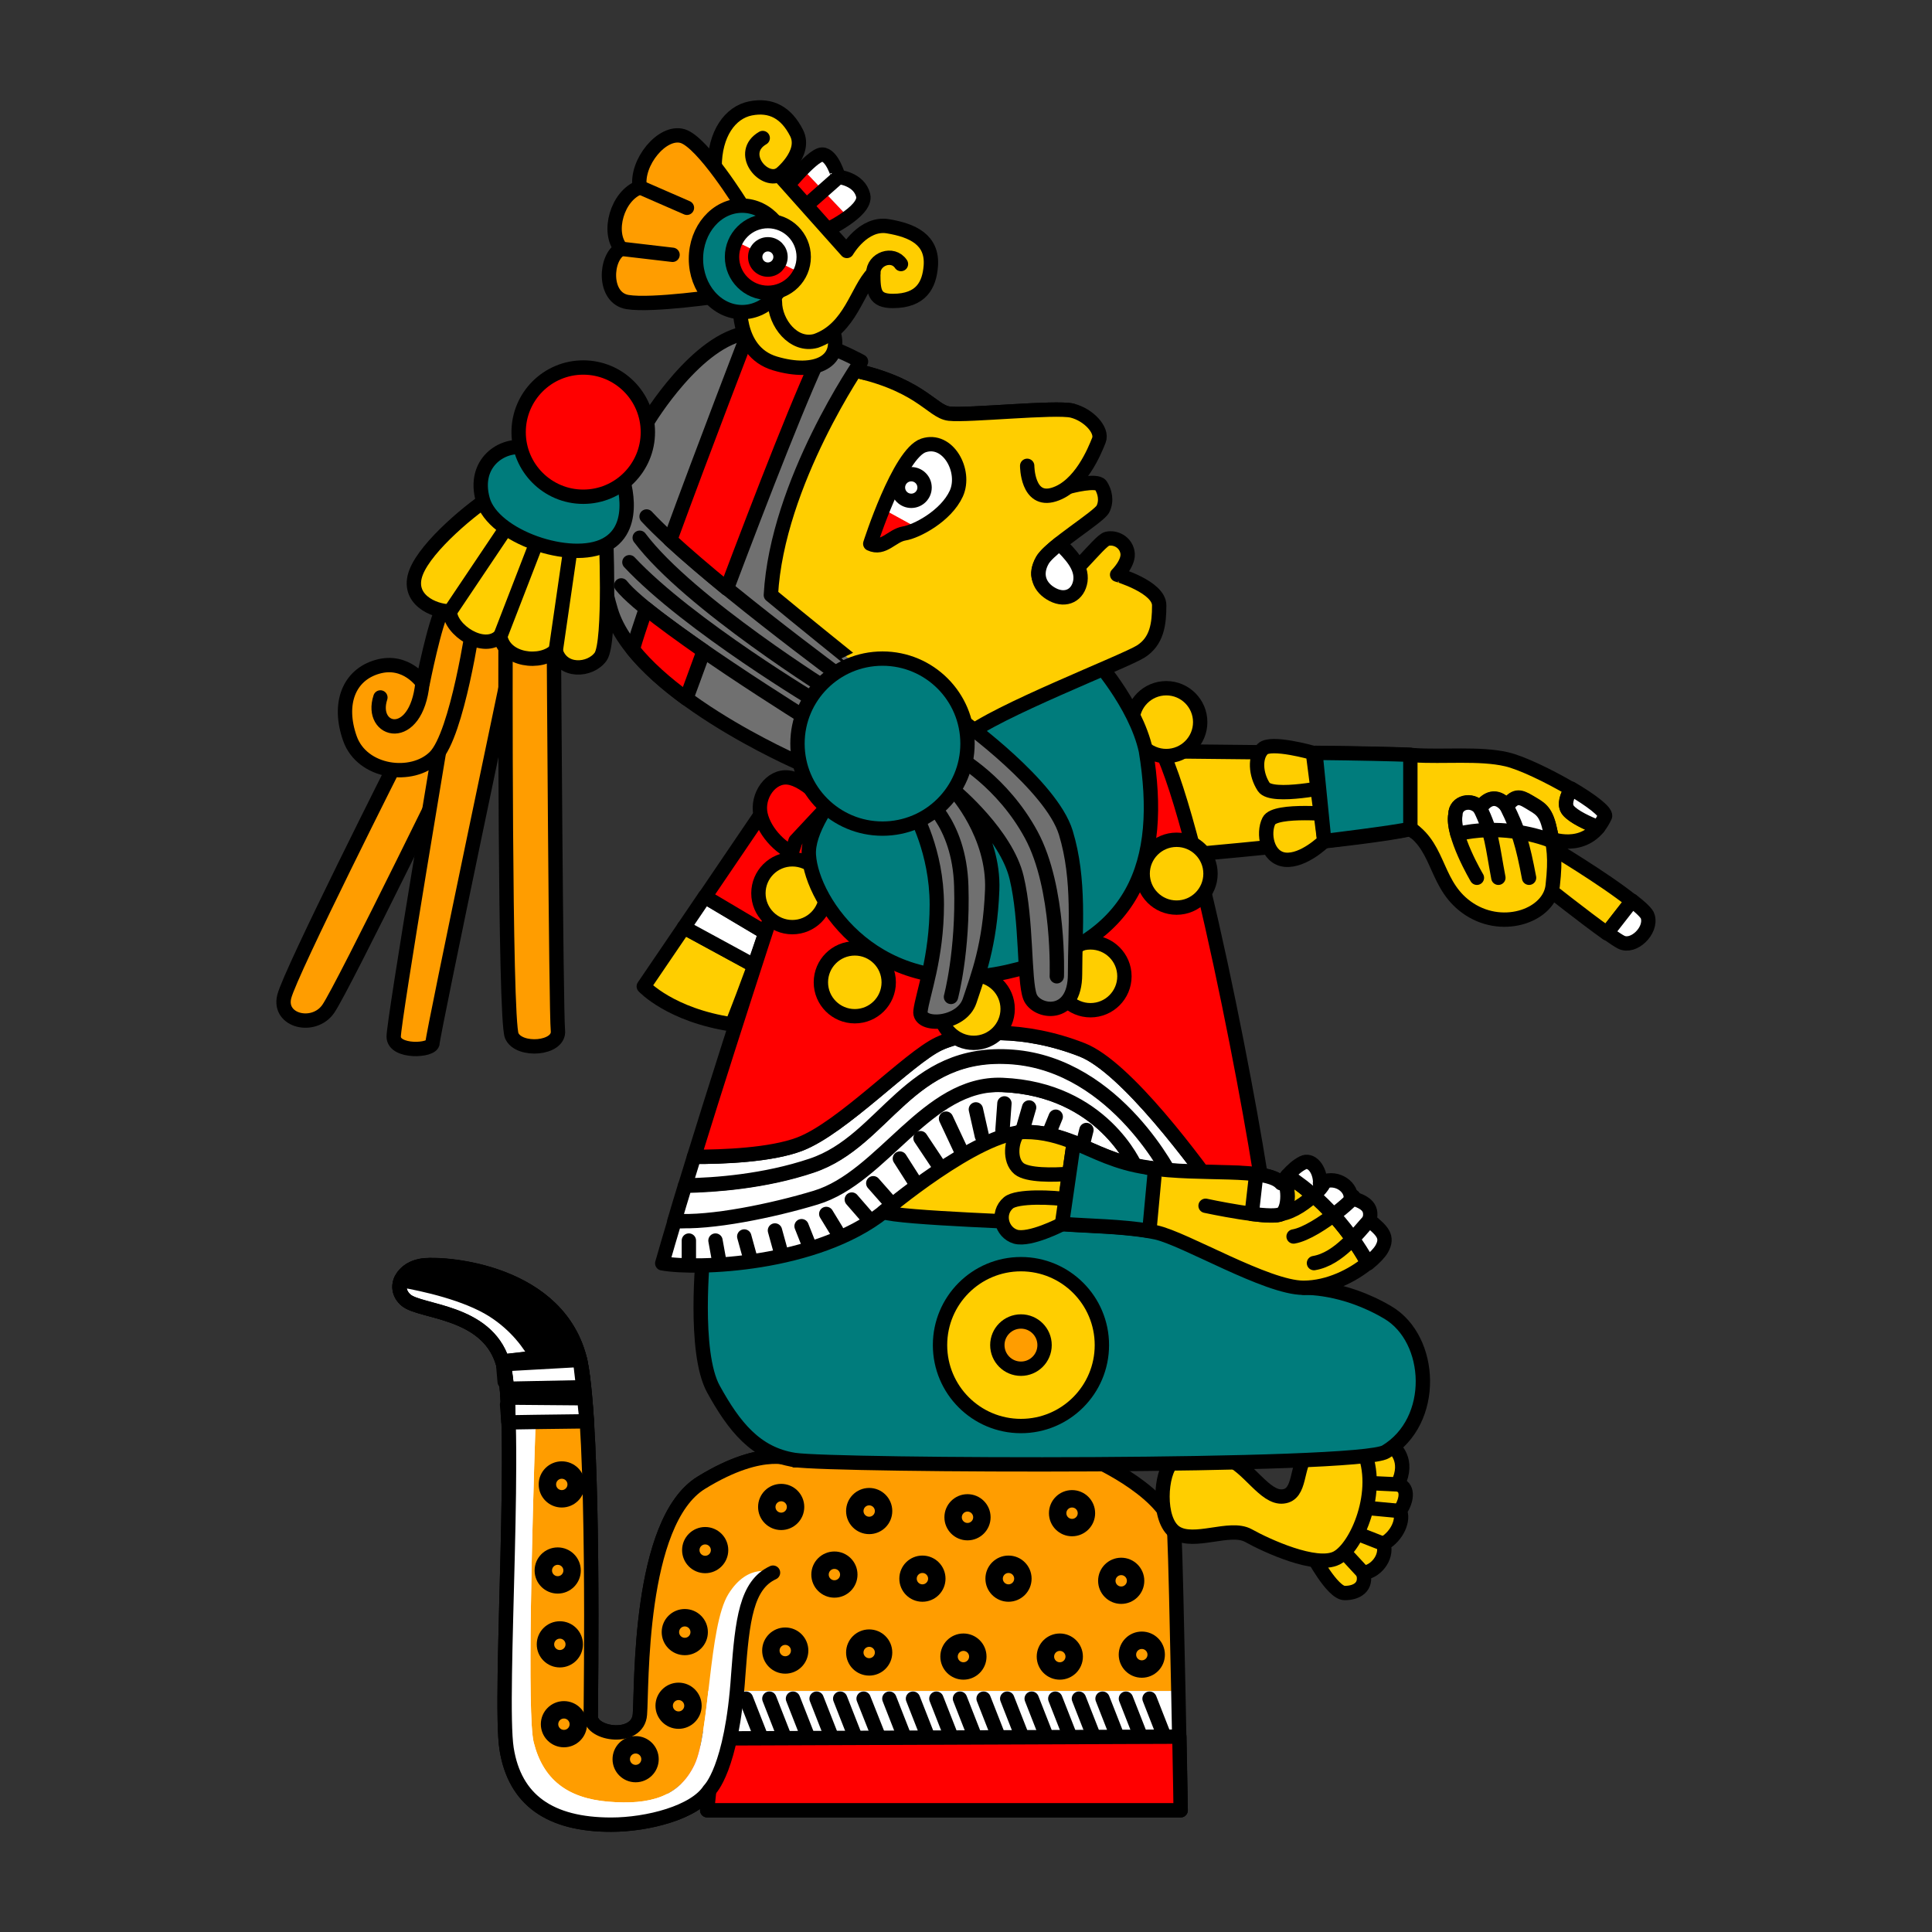 <svg version="1.1" id="Calque_1" xmlns="http://www.w3.org/2000/svg" x="0" y="0" viewBox="0 0 900 900" style="enable-background:new 0 0 900 900" xml:space="preserve"><rect x="0" y="0" width="900" height="900" fill="#333333" stroke="none"/><style>.st0,.st1,.st3,.st4,.st5{fill:#ffce00;stroke:#000;stroke-width:6.683;stroke-linecap:round;stroke-linejoin:round;stroke-miterlimit:10}.st1,.st3,.st4,.st5{fill:#fff}.st3,.st4,.st5{fill:none}.st4,.st5{fill:#007c7c}.st5{fill:red}.st6{fill:#ff9d00}.st7{fill:#fff}.st10,.st11{fill:none;stroke:#000;stroke-width:8.115;stroke-linecap:round;stroke-linejoin:round;stroke-miterlimit:10}.st11{fill:#ff9d00;stroke-width:6.683}.st12{fill:red}</style><path class="st0" d="m721.9 394.2-1.3-4.1s14.6 6.6 23.9-4.6c-4.5-1.8-11.5-4.9-14-8-2.1-2.7-.4-6.8 1.5-9.9-10.5-6.2-23.5-12.4-30.2-13.9-12.4-2.9-29.6-1-43-1.9-13.4-1-125.1-1.9-125.1-1.9l15.3 48.7s88.3-7.6 107.9-12.4c17.2 2.9 27.7 37.2 27.7 37.2l35.3-10.5s18 14.3 28.7 21.9l11.7-15c-12.9-10.4-38.4-25.6-38.4-25.6z"/><path class="st1" d="M730.5 377.4c2.5 3.1 9.4 6.2 14 8 1.2-1.4 2.2-3.1 3.2-5.2.4-2.2-6.7-7.5-15.7-12.8-2 3.3-3.6 7.4-1.5 10zM760.3 419.6l-11.7 15c3 2.1 5.4 3.7 6.6 4.3 5.7 2.9 14.3-5.3 12.4-11.9-.3-1.5-3.2-4.2-7.3-7.4z"/><path class="st0" d="m616.9 391.8-5.3-41.1s-19.6-5.6-23.4-1.8c-3.8 3.8-3.3 11.9.5 17.7 3.8 5.7 32-.5 32-.5l1.9 13.4s-28.6-2.9-31.5 2.9c-2.9 5.7-1 17.2 7.6 18.1 8.6.8 18.2-8.7 18.2-8.7z"/><path d="M656.9 386c14.3 9.5 11.5 27.2 27.7 37.7 16.2 10.5 37.2 2.4 38.7-11 1.4-13.4.5-18.1-1.4-26.7-1.9-8.6-4.8-9.5-9.5-12.4-4.8-2.9-6.7-2.9-10.5 1.9-3.8-4.8-8.6-4.8-12.4 1-3.8-4.8-11.5-2.9-11.5 2.9-1.9 9.5-9.5-17.2-9.5-17.2l-25.8 1.9" style="fill:#ffce00"/><path class="st0" d="M688 408.9s-11.9-20-10-29.6c0-5.7 7.6-7.6 11.5-2.9 3.8-5.7 8.6-5.7 12.4-1 3.8-4.8 5.7-4.8 10.5-1.9s7.6 3.8 9.5 12.4c1.9 8.6 2.9 13.4 1.4 26.7-1.4 13.4-22.4 21.5-38.7 11-16.2-10.5-13.4-28.2-27.7-37.7"/><path class="st3" d="M659 387.6c-.6-.5-1.3-1-2.1-1.5l2.1 1.5z"/><path class="st1" d="M723.1 391.8c-.3-1.8-.7-3.7-1.2-5.7-1.9-8.6-4.8-9.5-9.5-12.4s-6.7-2.9-10.5 1.9c-3.8-4.8-8.6-4.8-12.4 1-3.8-4.8-11.5-2.9-11.5 2.9-.5 2.5 0 5.6.9 9 19-4.4 35.5 0 44.2 3.3z"/><path class="st4" d="M616.9 391.8s33.1-4 40.1-5.7v-34.5c-7-.3-24.5-.7-44.2-.9l4.1 41.1z"/><path class="st3" d="M698 408.9c-2.9-15.3-2.9-21-8.6-32.5M712.3 408.9c-2.9-15.3-4.8-22-10.5-33.4"/><path class="st0" d="M299.9 459.5s12.4 13.4 41.1 17.7c3.3-8.3 6.9-17.8 10.4-27.4L318.6 432l-18.7 27.5z"/><path class="st1" d="m328.3 417.7-9.7 14.3 32.7 17.8c1.8-5.1 3.6-10.3 5.3-15.3l-28.3-16.8z"/><path class="st5" d="m370.6 391.8-16.2-12.4-26 38.3 28.3 16.8c7.7-22.9 13.9-42.7 13.9-42.7z"/><path class="st5" d="M367.2 362.2c-8.1-1-14.8 8.6-12.9 17.2s10.5 17.2 18.1 19.1 19.1-9.5 17.2-16.2-14.3-19.2-22.4-20.1z"/><path class="st6" d="M547.2 715.4c-1-19.1-37.2-35.3-37.2-35.3H370.1s-13.8-7.6-43.4 10.5c-24.8 15.2-27.5 71.8-28.3 97.2H549c-.6-30-1.4-62.7-1.8-72.4z"/><path class="st7" d="M298.4 787.8c-.1 4.9-.2 8.7-.4 10.7-1 12.4-22.9 9.5-22.9 1 0-8.6 1.9-131.7-4.8-165.2-9.5-42-62.1-45.8-72.6-44.9-10.5 1-15.3 10.5-8.6 16.2 6.7 5.7 37.2 4.8 44.9 28.6 7.6 23.9-1.9 156.6 1.9 180.4 3.8 23.9 20 35.3 48.7 35.3 9.6 0 20.8-1.8 30-5.3l-1.3-34.8 236.1-.9c-.1-6.6-.3-13.8-.4-21.2H298.4z"/><path class="st3" d="m535.5 791.3 9.3 23.7M524.5 791.3l9.3 23.7M513.6 791.3l9.3 23.7M502.6 791.3l9.3 23.7M491.6 791.3l9.3 23.7M480.6 791.3l9.3 23.7M469.2 791.3l9.3 23.7M458.2 791.3l9.3 23.7M447.2 791.3l9.3 23.7M436.2 791.3l9.3 23.7M425.3 791.3l9.3 23.7M414.3 791.3l9.3 23.7M402.3 791.3l9.4 23.7M391.4 791.3l9.3 23.7M380.4 791.3l9.3 23.7M369.4 791.3l9.3 23.7M358.4 791.3l9.3 23.7M347.5 791.3l9.3 23.7M509.9 680.1s36.3 16.2 37.2 35.3 2.9 127.9 2.9 127.9H329.5l1-9.5c-6.7 10.5-28.8 16.2-45.8 16.2-28.6 0-44.9-11.5-48.7-35.3-3.8-23.9 5.7-156.6-1.9-180.4-7.6-23.9-38.2-22.9-44.9-28.6-6.7-5.7-1.9-15.3 8.6-16.2 10.5-1 63 2.9 72.6 44.9 6.7 33.4 4.8 156.6 4.8 165.2 0 8.6 22 11.5 22.9-1 1-12.4-1-89.7 28.6-107.9s43.4-10.5 43.4-10.5h139.8z"/><path class="st5" d="M314.6 844.7c7.1-2.7 12.9-6.3 15.8-10.9l-1 9.5H550s-.2-14.7-.6-34.3l-236.1.9 1.3 34.8z"/><path d="m250.2 632.4.3.6v-.6h-.3z" style="fill:none"/><path class="st3" d="M250.5 634.7h.9c-.2-.5-.5-1.1-.8-1.7-.1.4-.1 1-.1 1.7z"/><path d="M197.8 589.4c-5.6.5-9.5 3.4-11 6.9 10.9 1.9 30.5 6.2 43 14.1 11 6.9 17.2 16 20.5 22.1h.3v.6c.3.6.6 1.1.8 1.7l18.8-1.1c-10-41.5-62-45.3-72.4-44.3z" style="stroke:#000;stroke-width:6.683;stroke-linecap:round;stroke-linejoin:round;stroke-miterlimit:10"/><path class="st1" d="M229.7 610.4c-12.5-7.9-32.1-12.2-43-14.1-1.3 3.1-.7 6.6 2.4 9.3 6.7 5.7 37.2 4.8 44.9 28.6l16.2-1.8c-3.2-6-9.5-15-20.5-22z"/><path class="st6" d="M326.6 690.6C297 708.7 299 786 298 798.4c-1 12.4-22.9 9.5-22.9 1 0-6.9 1.2-88.4-1.8-137.2l-23.8.3c-1.6 47.7-4 136.6-.9 149.1 4.3 17.2 15.5 26.1 34.8 27.7 19.3 1.6 32.9-2.1 40.1-17.2 7.2-15 6.4-64.4 15.8-79.5 9.3-15 20.7-10.1 20.7-10.1l10-52.5c.1.1-13.8-7.6-43.4 10.6z"/><path class="st3" d="m250.6 632.4-16.5 1.9c.1.4.3.9.4 1.4l16-.9c.1-1.6.1-2.4.1-2.4z"/><path class="st7" d="M339.3 742.6c-9.3 15-8.6 64.4-15.8 79.5-7.2 15-20.8 18.8-40.1 17.2-19.3-1.6-30.5-10.5-34.8-27.7-3.1-12.5-.7-101.4.9-149.1l-12.6.2c1.3 47.6-3.9 133.3-1 152 3.8 23.9 20 35.3 48.7 35.3 17 0 39.1-5.7 45.8-16.2 0 0 10.5-9.5 13.4-53.5 1.9-25.8 3.8-42 16.2-47.7.1 0-11.4-5-20.7 10z"/><path class="st1" d="M270.3 634.2c0-.2-.1-.4-.1-.7l-19.7 1.1-16 .9c1.4 5.5 2.1 15 2.4 27.1l12.6-.2 23.8-.3c-.7-11.6-1.7-21.4-3-27.9z"/><path class="st3" d="M360.1 732.6c-12.4 5.7-14.3 22-16.2 47.7-2.9 43.9-13.4 53.5-13.4 53.5-6.7 10.5-28.8 16.2-45.8 16.2-28.6 0-44.9-11.5-48.7-35.3-3.8-23.9 5.7-156.6-1.9-180.4-7.6-23.9-38.2-22.9-44.9-28.6-6.7-5.7-1.9-15.3 8.6-16.2 10.5-1 63 2.9 72.6 44.9 6.7 33.4 4.8 156.6 4.8 165.2 0 8.6 22 11.5 22.9-1 1-12.4-1-89.7 28.6-107.9s43.4-10.5 43.4-10.5"/><circle class="st10" cx="261.7" cy="691.5" r="6.7"/><circle class="st10" cx="259.8" cy="731.6" r="6.7"/><circle class="st10" cx="260.8" cy="766" r="6.7"/><circle class="st10" cx="262.7" cy="803.2" r="6.7"/><circle class="st10" cx="296.1" cy="819.5" r="6.7"/><circle class="st10" cx="316.1" cy="794.6" r="6.7"/><circle class="st10" cx="319" cy="760.3" r="6.7"/><circle class="st10" cx="328.5" cy="722.1" r="6.7"/><circle class="st10" cx="363.9" cy="702" r="6.7"/><circle class="st10" cx="404.9" cy="703.9" r="6.7"/><circle class="st10" cx="450.7" cy="706.8" r="6.7"/><circle class="st10" cx="499.4" cy="704.9" r="6.7"/><circle class="st10" cx="522.3" cy="736.4" r="6.7"/><circle class="st10" cx="469.8" cy="735.4" r="6.7"/><circle class="st10" cx="429.7" cy="735.4" r="6.7"/><circle class="st10" cx="388.7" cy="733.5" r="6.7"/><circle class="st10" cx="365.8" cy="768.9" r="6.7"/><circle class="st10" cx="404.9" cy="769.8" r="6.7"/><circle class="st10" cx="448.8" cy="771.7" r="6.7"/><circle class="st10" cx="493.7" cy="771.7" r="6.7"/><circle class="st10" cx="531.9" cy="770.8" r="6.7"/><path class="st0" d="M611.1 724s9.5 18.1 15.3 18.1c5.7 0 10.5-2.9 8.6-9.5 5.2 0 11.5-6.7 9.5-13.4 6.7-3.8 9.5-11.5 7.6-15.3 3.8-5.7 3.8-11.5-1-12.4 5.7-11.5-1.9-17.2-1.9-17.2l-18.1-4.8-13.4 13.4-6.6 41.1z"/><path class="st3" d="m651.2 691.5-19.1-.9M652.2 703.9l-20.1-1.9M644.5 719.2l-17.1-6.7M635 732.6l-12.4-13.4"/><path class="st0" d="M546.2 681c-5.7 4.8-7.2 27.2 1.4 32.9 8.6 5.7 25.3-3.3 33.9 1.4 8.6 4.8 31.5 15.3 41.1 10.5 9.5-4.8 21-31.5 12.4-50.6-7.6-5.7-20-3.8-25.8 1.9s-2.9 19.1-11.5 20c-8.6 1-16.2-14.3-26.7-18.1-10.5-3.7-19.1-2.7-24.8 2z"/><path class="st4" d="M327.6 583.7s-4.8 46.3 4.8 63.5c9.5 17.2 19.6 30.1 37.7 32.9s263 3.8 275.4-3.8c23.9-14.3 22-52.5 1-64.9-21-12.4-39.1-11.5-39.1-11.5l-74.5-42-127-11.5-78.3 37.3z"/><circle class="st0" cx="475.6" cy="626.6" r="37.7"/><circle class="st11" cx="475.6" cy="626.6" r="11"/><path class="st1" d="M467 505.4c-35.3-1.4-61.1 27.7-86.9 42-18.2 10.1-49.1 22.6-65.8 21.3-2.1 7.1-4.1 13.7-5.8 19.8 16.2 2.9 71.6 1 103.1-23.9 20-15.7 75.5-11.6 120.1-7.1l-2.7-13.9s-15.2-36.3-62-38.2z"/><path class="st1" d="M471.7 492.5c-48.7-3.8-59.2 39.1-93.6 50.6-22 7.4-45.2 9-59 9.3-1.7 5.6-3.4 11.1-4.9 16.3 16.7 1.3 46-4.8 65.8-10.8 31.5-9.5 51.6-53.9 86.9-52.5 46.8 1.9 62.1 38.2 62.1 38.2l2.7 13.9c5.7.6 11.2 1.1 16.4 1.7l-1.9-9.9s-25.8-53-74.5-56.8z"/><path class="st1" d="M504.2 489.1c-26.7-10.5-52.5-9.5-66.8-2.9-14.3 6.7-44.9 39.1-64.9 46.8-13.4 5.1-35.8 6-49.2 5.9-1.4 4.5-2.8 9-4.1 13.3 13.8-.2 37-1.9 59-9.3 34.4-11.5 44.9-54.4 93.6-50.6s74.5 56.8 74.5 56.8l1.9 9.9c8.6.9 16.4 1.7 23.1 2.1-14.5-20.4-46.9-64-67.1-72z"/><path class="st5" d="M589.2 561.7c-2.9-27.7-34.4-198.6-52.5-219.6s-139.4 21-139.4 21l-26.7 28.6s-26.9 81.2-47.3 147.2c13.4 0 35.8-.8 49.2-5.9 20-7.6 50.6-40.1 64.9-46.8 14.3-6.7 40.1-7.6 66.8 2.9 20.2 8 52.6 51.6 67 72.2 7.8.6 14 .9 18 .4z"/><path class="st3" d="M320.9 588.4v-10.5M335.2 588.4l-1.9-10.5M349.6 586.5l-2.9-10.5M363.9 583.7l-2.9-10.5M377.2 580.8l-3.8-9.6M389.6 573.2l-4.7-7.7M403.5 566.5l-6.7-7.7M413.5 558.8l-6.7-7.6M425.9 550.2l-6.7-10.5M436.4 541.6l-7.6-11.4M447.4 535.4l-6.7-14.3M504.2 534l1.9-7.6"/><path class="st0" d="M599.7 547.7c-1 1.1-2 2.3-2.9 3.6-6.7-7.6-37.2-3.3-62.1-7.2-24.8-3.8-35.3-16.7-57.3-16.7s-65.9 37.2-65.9 37.2c7.6 2.9 71.6 4.8 84 5.7s29.6 1 43 3.8c13.4 2.9 51.6 25.8 68.7 25.8 11.9 0 23.1-5.9 29.9-11.5-5-9.2-17-27.6-37.4-40.7z"/><path class="st1" d="M637.9 568.4c1.9-6.7-2.9-8.6-8.6-10.5 0-5.7-7.6-10.5-14.3-6.7 0-6.7-4.3-11.5-8.1-9.5-2.6 1.3-5 3.5-7.2 6 20.4 13.1 32.5 31.6 37.6 40.8 3.1-2.5 5.3-4.9 6.3-6.6 3.4-5.9 0-8.7-5.7-13.5z"/><path class="st3" d="M495.9 561.6c3.8.6 6.3 1.1 6.3 1.1l1.9-16.2s-2.5.3-6.2.5l-2 14.6z"/><path class="st0" d="M469.8 560.3c-5.7 4.8-3.3 13.8 3.3 15.8 6.7 1.9 21.5-5.8 21.5-5.8l3.8-11.4c-8.2-1.3-24.6-1.9-28.6 1.4zM477.5 527.3c-1.1 0-2.1.1-3.2.2-3.2 3.9-4.3 13 .4 16.9 3.9 3.2 16 3 23.4 2.4l2.1-14.7c-6.8-2.6-13.8-4.8-22.7-4.8z"/><path class="st4" d="m500.2 532.2-5.5 38h.9c11.5.9 27 1 39.8 3.2l2.7-29c-1.1-.1-2.2-.3-3.4-.5-14.7-2.1-24.4-7.6-34.5-11.7z"/><path class="st3" d="M614.9 551.2c6.7-3.8-6.7 12.4-18.1 14.3M629.3 557.9c6.7-3.8-15.3 16.2-26.7 18.1M637.9 568.4c-5.2 5.7-14.3 18.1-25.8 20"/><path class="st0" d="M534.8 544c24.8 3.8 55.4-.5 62.1 7.2 2.9-3.8 4.8 11.5 0 14.3s-35.3-3.8-35.3-3.8"/><path class="st1" d="M596.8 551.2c-2-2.3-6.2-3.5-11.6-4.2l-2.1 18.5c6.3.8 11.9 1.1 13.8 0 4.7-2.9 2.8-18.1-.1-14.3zM273.3 662.2c-.1-2.6-.3-5.1-.5-7.4h-.3l.8 7.4zM270.3 634.2l1 8.7h.4c-.4-3.3-.9-6.2-1.4-8.7zM234.4 635.7l.7 8h.6c-.3-3.2-.8-6-1.3-8zM236.9 662.7c-.1-2.9-.2-5.7-.3-8.3h-.4l.7 8.3z"/><path d="M235.8 643.6c.3 3.2.6 6.8.8 10.8l35.9.3-1.2-11.8-35.5.7z"/><path d="m271.3 643 1.2 11.8h.3c-.3-4.3-.7-8.3-1.1-11.8h-.4zM235.2 643.7l1 10.8h.4c-.2-4-.5-7.6-.8-10.8h-.6z"/><path class="st3" d="m457.4 529.2-2.8-12.4M467 526.4l.9-12.4M476.5 525.9l2.9-10M488.9 527.3l2.9-7.1"/><circle class="st0" cx="369.1" cy="416.1" r="15.8"/><circle class="st0" cx="398.2" cy="457.6" r="15.8"/><circle class="st0" cx="453.6" cy="470" r="15.8"/><circle class="st0" cx="508" cy="454.8" r="15.8"/><circle class="st0" cx="548.1" cy="407" r="15.8"/><circle class="st0" cx="543.3" cy="336.4" r="15.8"/><path class="st4" d="M376.8 398.4c1.4 22 32 67.8 92.1 54.4 60.1-13.4 73.5-50.6 64.9-103.1-4.8-22-24.8-43.9-24.8-43.9l-91.6 33.4c-.1.1-42.1 37.3-40.6 59.2z"/><path class="st0" d="M391.6 171.2c37.2 6.7 42 20.5 50.6 21.5s49.6-3.3 57.3-1.4l-1 35.3s12.4-3.3 14.3-.5c1.9 2.9 2.9 7.2 1 11s-24.3 17.2-28.2 23.9c-3.8 6.7-1.9 11.7 4.8 11.7 6.7 0 21.5-20.8 25.3-21.7s8.6 1.4 9.5 6.2c1 4.8-4.8 10.5-4.8 10.5S540 273.4 540 282c0 8.6-1 16.7-8.6 21.5-7.6 4.8-68.3 28.2-81.6 39.6s-81.1-24.8-81.1-24.8L340 258.1l31.5-77.3 20.1-9.6z"/><path class="st0" d="M391.6 171.2c37.2 6.7 42 20.5 50.6 21.5s49.6-3.3 57.3-1.4c7.6 1.9 14.3 9.1 12.4 13.8-1.9 4.8-8.6 21.5-21 25.3-12.4 3.8-12.4-13.4-12.4-13.4"/><path class="st1" d="M493.6 253.2c-3.7 2.9-6.8 5.7-8 7.8-3.8 6.7-1.4 12.8 4.8 16 6.2 3.2 11.9.2 12.9-6.4.9-6.8-4.8-12.5-9.7-17.4z"/><path class="st12" d="M405.4 253.3c6.2 2.9 10-3.8 15.8-4.8 1.7-.3 4.1-1.1 6.7-2.4l-16.5-9.1c-3.7 9-6 16.3-6 16.3z"/><path class="st7" d="M430.2 207.5c-6.6 2.2-13.9 17.3-18.9 29.6l16.6 9.1c6.3-3.1 14.3-8.8 17.7-16.2 4.7-10.5-3.9-26.3-15.4-22.5z"/><path class="st3" d="M405.4 253.3s13.4-42 24.8-45.8 20 11.9 15.3 22.4c-4.8 10.5-18.6 17.7-24.3 18.6-5.8 1-9.6 7.7-15.8 4.8z"/><circle class="st1" cx="424.5" cy="227.1" r="6.2"/><path d="M359.1 277.2c2.9-52.5 42-108.8 42-108.8s-28.6-16.2-52.5-13.4c-23.9 2.9-46.8 41.1-46.8 41.1l-21 22s-7.6 28.2 3.8 66.3 87.8 71.1 87.8 71.1l53.5 22.9s10.5 18.1 10.5 43c0 24.8-6.7 42-7.6 49.6-1 7.6 19.1 6.7 22.9-4.8 3.8-11.5 9.5-25.8 10.5-51.6S445 368.8 445 368.8s23.9 20 28.6 40.1c4.8 20 3.3 47.7 6.2 55.4 2.9 7.6 21 10.5 21-10.5s2.4-43.9-4.3-65.9c-6.7-22-47.7-51.6-47.7-51.6l-48.7-25.8c0 .1-29.5-23.7-41-33.3z" style="fill:#707070;stroke:#000;stroke-width:6.683;stroke-linecap:round;stroke-linejoin:round;stroke-miterlimit:10"/><path class="st3" d="M289.4 272.7c13.4 16.9 90.7 64.7 90.7 64.7M301.2 240.6c23.7 25.6 93.2 76.7 93.2 76.7"/><path class="st5" d="M384.9 159.8c-10.5-11.5-36.3-4.8-36.3-4.8s-20.3 52.5-36.4 96.5c7.6 7 16.9 14.9 26.4 22.7 15.8-41.9 36.4-95.2 46.3-114.4zM300.9 283.5c-2.6 7.7-4.8 14.3-6.1 19 6.6 8.3 15.5 16 24.9 22.9 1.7-4.5 4.5-12.3 8.1-22.1-10-7-19.6-13.9-26.9-19.8z"/><path class="st0" d="M344.8 138.8s-2.9 24.8 16.2 30.5 32.5-1 26.7-16.2c-4.8-12.4-13.4-21-13.4-21l-29.5 6.7z"/><path class="st3" d="M293.2 261.9c27.7 29.6 88.8 65.9 88.8 65.9M298 250.5c22.9 30.5 90.7 72.6 90.7 72.6"/><path class="st12" d="m363.9 90.1 19.1 18.1s6.7-3.1 12.2-7.1l-21.3-22.5c-5.1 5.3-10 11.5-10 11.5z"/><path class="st7" d="M402.1 91.1c-1.9-7.6-11.5-8.6-11.5-8.6S387.7 72 383 72c-2 0-5.6 3.1-9.1 6.7l21.3 22.5c4.2-3.1 7.7-6.8 6.9-10.1z"/><path class="st3" d="M383 108.2s21-9.5 19.1-17.2-11.5-8.6-11.5-8.6S387.7 72 383 72c-4.8 0-19.1 18.1-19.1 18.1l19.1 18.1z"/><path class="st3" d="m383 108.2-9.6-10.5 17.2-15.2"/><path class="st0" d="M361 140.7c0 9.5 8.6 21 19.1 18.1 16.2-5.7 19.1-23.9 26.7-31.5 0 8.6.5 12.9 9.1 12.9 13.4 0 17-7.6 17.7-16.2 1-12.4-8.6-16.7-20-18.6s-19.1 11.5-19.1 11.5L363 81.6s12.9-10 8.1-19.6c-4.8-9.5-11.9-13.4-21.5-11.5-9.5 1.9-16.7 11.9-16.7 27.2s28.1 53.4 28.1 63z"/><path class="st3" d="M406.8 127.3c0-6.7 9.1-10 12.9-4.3M362.9 81.5c-7.6 3.8-19.1-10.5-7.6-17.2"/><path class="st11" d="M336.2 137.8s-32.5 4.8-43.9 2.9c-11.5-1.9-10.5-21-2.9-24.8-6.7-7.6-1.9-24.8 8.6-28.6-1.9-11.5 10.5-26.7 20-23.9 9.5 2.9 27.7 32.5 27.7 32.5l-9.5 41.9z"/><path class="st3" d="m313.3 118.7-23.9-2.8M320 96.8l-22-9.6"/><ellipse class="st4" cx="345.7" cy="120.6" rx="21.5" ry="24.8"/><circle class="st7" cx="357.7" cy="119.7" r="16.7"/><path class="st12" d="M372.7 127c-4.1 8.3-14.1 11.7-22.3 7.7-8.3-4.1-11.7-14.1-7.7-22.3l30 14.6z"/><circle class="st1" cx="357.7" cy="119.7" r="5.9"/><circle class="st3" cx="357.7" cy="119.7" r="16.7"/><path class="st11" d="M186.3 351.7s-51.1 101.2-53.9 112.6 13.8 15.3 20.5 5.7c6.7-9.5 64.9-128.9 64.9-128.9l6.7-52.5-11.5 6.7-26.7 56.4z"/><path class="st11" d="M207.3 333.5s-23.9 141.8-23.9 149.4c0 7.6 18.1 6.7 18.1 2.9s39.1-189.5 39.1-189.5l-16.2-21-11.5 20-5.6 38.2z"/><path class="st11" d="M235.5 296.3s-.5 178.5 2.9 186.2c3.3 7.6 22.4 6.2 21.5-2.4S258 297.3 258 297.3l-22.5-1zM220.7 289.6s-7.6 52.5-18.1 63c-10.5 10.5-33.9 7.6-39.6-8.6-5.7-16.2-.5-29.6 12.9-33.4 13.4-3.8 21 7.6 21 7.6s5.7-28.6 9.5-34.8c3.8-6.2 14.3 6.2 14.3 6.2z"/><path class="st3" d="M177.2 324.9c-5.3 16.2 16.7 22 19.6-6.7"/><path class="st0" d="M282.2 246.7s2.4 52.5-2.4 59.2c-4.8 6.7-18.1 7.6-21-2.9-6.7 6.7-23.9 4.8-25.8-6.7-7.6 7.6-23.4-2.9-23.4-11.5-7.6 0-20.5-5.7-15.8-18.1s26.7-30.5 36.3-36.3c9.7-5.7 52.1 16.3 52.1 16.3z"/><path class="st3" d="m209.7 284.8 28.2-42M233.1 296.3l18.1-46.8M258.9 303l7.6-52.5"/><path class="st4" d="M289.4 220.9s9.1 24.3-7.2 32.9c-16.2 8.6-52.5-3.8-57.3-21s9.1-26.3 19.6-24.3c10.5 1.9 44.9 12.4 44.9 12.4z"/><circle class="st5" cx="271.7" cy="201.3" r="30.1"/><path class="st3" d="M429.7 370.8s17.2 11.5 18.1 42-4.8 51.6-4.8 51.6M446 352.6s21 11.5 34.4 36.3c13.4 24.8 11.9 65.9 11.9 65.9"/><circle class="st4" cx="411.1" cy="346.4" r="39.6"/></svg>
